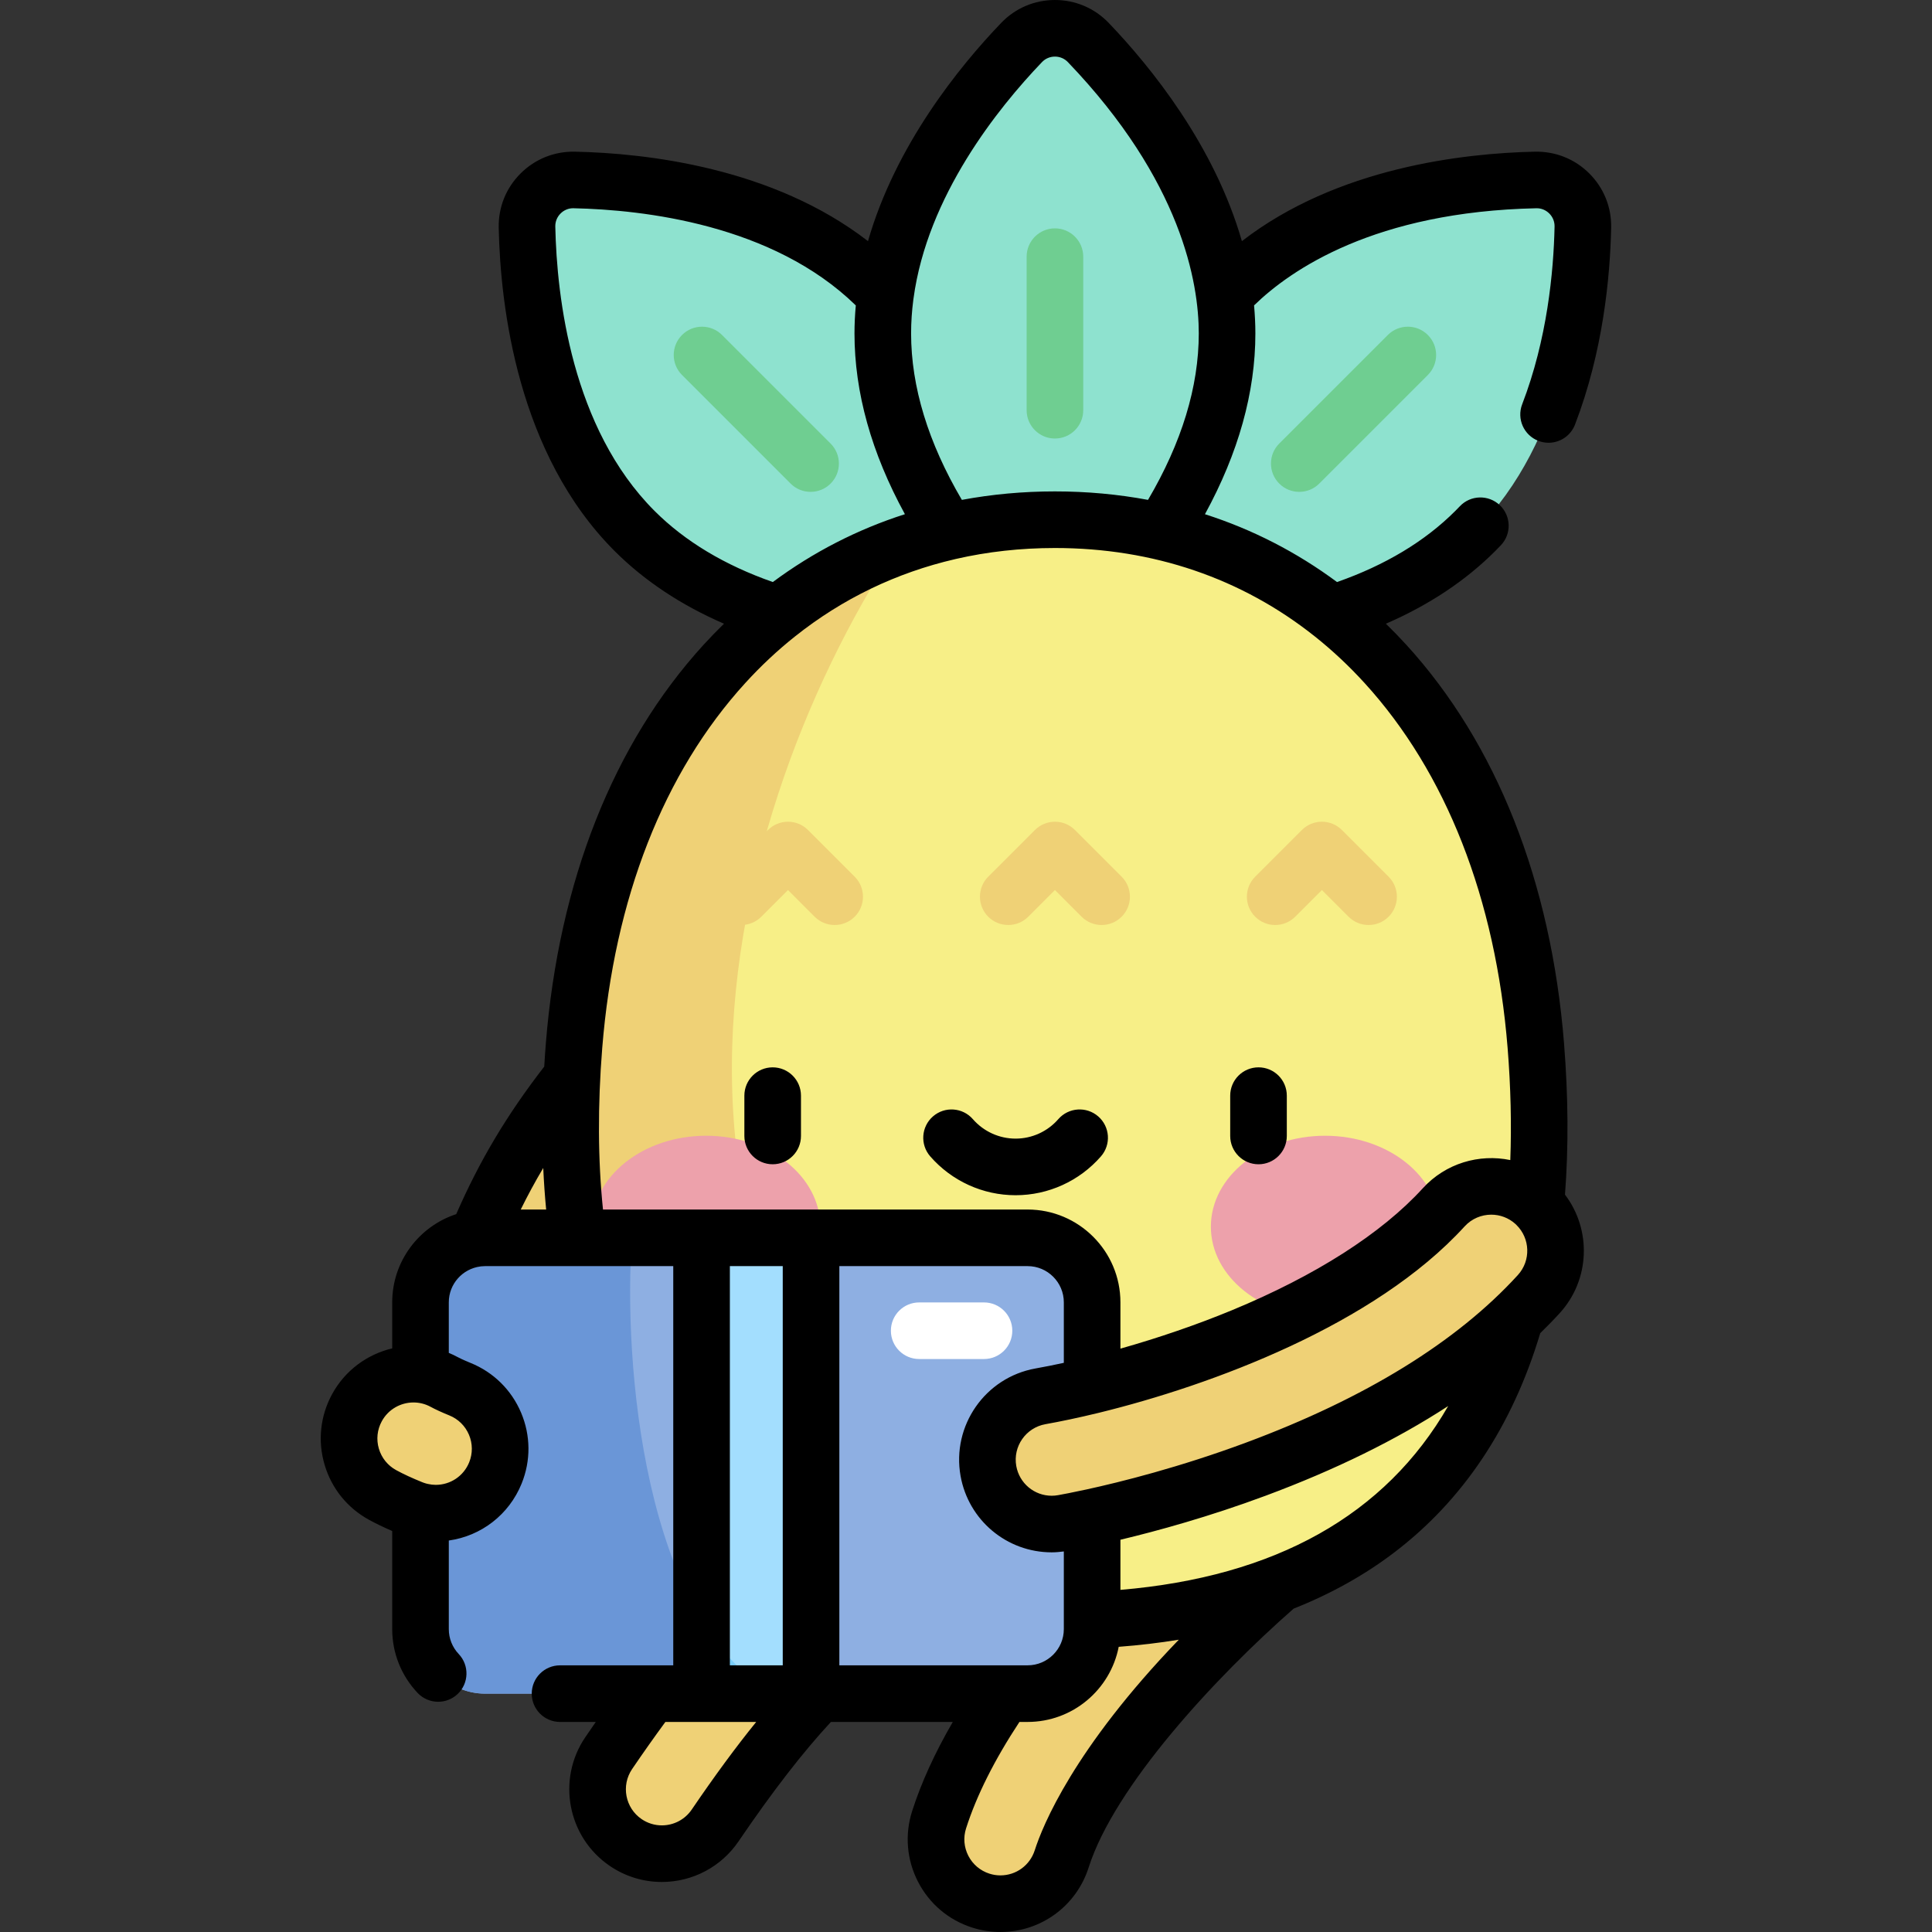 <svg height="512pt" viewBox="-85 0 512 512.001" width="512pt" xmlns="http://www.w3.org/2000/svg"><rect x="-85" y="0" width="512" height="512.001" fill="#333333" stroke="none"/><path d="m90.398 491.246c-3.301 0-6.637-.957-9.574-2.953-7.785-5.297-9.809-15.898-4.512-23.688 32.77-48.199 52.078-58.301 67.594-66.418 4.18-2.188 7.793-4.078 11.219-6.598 7.582-5.582 18.258-3.961 23.84 3.625 5.582 7.586 3.957 18.258-3.629 23.84-5.52 4.066-10.656 6.75-15.617 9.348-12.77 6.684-27.246 14.258-55.203 55.379-3.301 4.852-8.66 7.465-14.117 7.465zm0 0" fill="#efd176"/><path d="m180.121 504.5c-1.719 0-3.465-.262-5.191-.812-8.969-2.863-13.922-12.461-11.055-21.43 11.676-36.57 50.906-73.621 67.234-87.859 7.098-6.184 17.867-5.449 24.059 1.648 6.191 7.098 5.453 17.871-1.645 24.062-22.781 19.859-49.758 49.34-57.16 72.52-2.316 7.246-9.02 11.871-16.242 11.871zm0 0" fill="#efd176"/><path d="m48.18 375.715c-1.855 0-3.738-.305-5.59-.945-8.898-3.086-13.605-12.801-10.52-21.699 9.801-28.25 16.945-46.922 39.418-73.68 6.059-7.211 16.812-8.148 24.023-2.09 7.215 6.055 8.152 16.812 2.094 24.023-18.699 22.266-24.285 36.887-33.316 62.922-2.445 7.051-9.047 11.469-16.109 11.469zm0 0" fill="#efd176"/><path d="m147.688 76.203c23.992 23.992 28.102 61.348 28.512 80.516.148 6.965-5.543 12.66-12.512 12.512-19.168-.41-56.52-4.52-80.512-28.512-23.992-23.992-28.105-61.344-28.516-80.516-.148-6.965 5.547-12.66 12.512-12.512 19.172.41 56.523 4.523 80.516 28.512zm0 0" fill="#8ee2cf"/><path d="m129.82 130.348c-1.918 0-3.84-.73-5.305-2.195l-28.773-28.773c-2.93-2.93-2.93-7.68 0-10.605 2.93-2.93 7.676-2.93 10.605 0l28.773 28.773c2.93 2.93 2.93 7.676 0 10.605-1.465 1.465-3.383 2.195-5.301 2.195zm0 0" fill="#6fce91"/><path d="m241.449 76.203c-23.992 23.992-28.105 61.348-28.516 80.516-.148 6.965 5.547 12.66 12.512 12.512 19.172-.41 56.523-4.52 80.516-28.512 23.992-23.992 28.102-61.344 28.512-80.516.148-6.965-5.547-12.66-12.512-12.512-19.168.41-56.52 4.523-80.512 28.512zm0 0" fill="#8ee2cf"/><path d="m259.316 130.348c-1.918 0-3.84-.73-5.305-2.195-2.926-2.93-2.926-7.676 0-10.605l28.777-28.773c2.93-2.93 7.676-2.93 10.605 0 2.93 2.93 2.93 7.676 0 10.605l-28.773 28.773c-1.465 1.465-3.383 2.195-5.305 2.195zm0 0" fill="#6fce91"/><path d="m240.184 88.367c0 33.93-23.504 63.25-36.77 77.094-4.82 5.031-12.871 5.031-17.691 0-13.266-13.844-36.77-43.164-36.77-77.094 0-33.93 23.504-63.25 36.77-77.094 4.82-5.031 12.871-5.031 17.691 0 13.266 13.844 36.77 43.164 36.77 77.094zm0 0" fill="#8ee2cf"/><path d="m194.57 116.215c-4.145 0-7.5-3.359-7.5-7.5v-40.695c0-4.141 3.355-7.5 7.5-7.5 4.141 0 7.5 3.359 7.5 7.5v40.695c0 4.141-3.359 7.5-7.5 7.5zm0 0" fill="#6fce91"/><path d="m194.566 137.73c70.387 0 120.699 55.434 127.445 139.379 7.016 87.32-25.832 152.453-127.445 152.453-101.609 0-134.457-65.133-127.441-152.453 6.746-83.945 57.059-139.379 127.441-139.379zm0 0" fill="#f7ef87"/><g fill="#efd176"><path d="m152.492 145.047c-47.789 17.641-80.062 66.027-85.367 132.062-6.996 87.074 25.656 152.082 126.605 152.445-122.527-74.969-89.672-210.223-41.238-284.508zm0 0"/><path d="m206.941 245.137c-1.918 0-3.84-.734-5.305-2.195l-7.066-7.074-7.07 7.074c-2.93 2.926-7.68 2.926-10.609 0-2.93-2.93-2.93-7.68 0-10.609l12.375-12.371c2.93-2.93 7.68-2.93 10.605 0l12.375 12.371c2.93 2.93 2.93 7.68 0 10.609-1.465 1.461-3.383 2.195-5.305 2.195zm0 0"/><path d="m252.938 245.137c-1.918 0-3.836-.734-5.301-2.195-2.93-2.93-2.93-7.68 0-10.609l12.375-12.375c1.406-1.406 3.312-2.195 5.301-2.195 1.992 0 3.898.789 5.305 2.199l12.375 12.375c2.93 2.926 2.93 7.676 0 10.605-2.93 2.926-7.68 2.93-10.605 0l-7.07-7.074-7.07 7.074c-1.469 1.461-3.387 2.195-5.309 2.195zm0 0"/><path d="m136.195 245.137c-1.918 0-3.836-.734-5.305-2.195l-7.066-7.074-7.07 7.074c-2.93 2.926-7.68 2.926-10.609 0-2.93-2.93-2.93-7.68 0-10.609l12.375-12.371c2.93-2.93 7.68-2.93 10.605 0l12.375 12.371c2.93 2.93 2.93 7.68 0 10.609-1.465 1.461-3.383 2.195-5.305 2.195zm0 0"/><path d="m217.566 390.168c-1.918 0-3.84-.734-5.305-2.195-2.93-2.93-2.93-7.68 0-10.609l12.375-12.375c1.406-1.402 3.316-2.195 5.305-2.195 1.988 0 3.898.793 5.305 2.199l12.375 12.375c2.926 2.93 2.926 7.676-.004 10.605-2.93 2.93-7.676 2.93-10.605 0l-7.07-7.07-7.07 7.07c-1.465 1.461-3.387 2.195-5.305 2.195zm0 0"/><path d="m171.57 390.168c-1.922 0-3.84-.734-5.305-2.195l-7.07-7.07-7.07 7.07c-2.93 2.93-7.68 2.926-10.605 0-2.93-2.93-2.93-7.68 0-10.609l12.371-12.375c1.406-1.406 3.316-2.195 5.305-2.195 1.988 0 3.898.789 5.305 2.195l12.375 12.375c2.93 2.93 2.93 7.68 0 10.609-1.469 1.461-3.387 2.195-5.305 2.195zm0 0"/></g><path d="m132.391 325.086c0-13.309-13.547-24.102-30.262-24.102-16.711 0-30.262 10.793-30.262 24.102 0 13.309 13.551 24.098 30.262 24.098 16.715 0 30.262-10.789 30.262-24.098zm0 0" fill="#eda1ab"/><path d="m296.418 325.086c0-13.309-13.547-24.102-30.262-24.102-16.711 0-30.262 10.793-30.262 24.102 0 13.309 13.551 24.098 30.262 24.098 16.715 0 30.262-10.789 30.262-24.098zm0 0" fill="#eda1ab"/><path d="m187.328 448.832h-143.793c-9.441 0-17.098-7.652-17.098-17.098v-86.598c0-9.441 7.656-17.098 17.098-17.098h143.793c9.441 0 17.098 7.656 17.098 17.098v86.598c0 9.445-7.656 17.098-17.098 17.098zm0 0" fill="#8eafe2"/><path d="m43.535 328.039c-9.441 0-17.098 7.656-17.098 17.098v86.598c0 9.445 7.656 17.098 17.098 17.098h76.324c-34.367-19.809-39.734-87.941-37.398-120.793zm0 0" fill="#6a96d7"/><path d="m100.926 328.039h29.012v120.797h-29.012zm0 0" fill="#a3defe"/><path d="m100.926 448.832h18.934c-7.68-4.426-13.914-11.262-18.934-19.586zm0 0" fill="#7acefa"/><path d="m175.77 360.156h-17.176c-4.145 0-7.5-3.359-7.5-7.5 0-4.145 3.355-7.5 7.5-7.5h17.176c4.141 0 7.5 3.355 7.5 7.5s-3.359 7.5-7.5 7.5zm0 0" fill="#fff"/><path d="m30.477 401.004c-2.133 0-4.301-.402-6.398-1.25-2.992-1.215-5.5-2.379-7.668-3.559-8.273-4.504-11.324-14.863-6.82-23.133s14.859-11.324 23.133-6.82c.691.379 1.977 1.016 4.164 1.902 8.727 3.539 12.938 13.48 9.398 22.207-2.688 6.633-9.07 10.652-15.809 10.652zm0 0" fill="#efd176"/><path d="m193.711 403.891c-8.109 0-15.297-5.805-16.77-14.066-1.652-9.273 4.527-18.129 13.797-19.777 27.125-4.832 80.152-20.816 106.871-50.09 6.348-6.957 17.133-7.449 24.09-1.102 6.957 6.348 7.449 17.133 1.102 24.09-40.488 44.363-117.441 59.141-126.082 60.676-1.012.18-2.016.27-3.008.27zm0 0" fill="#efd176"/><path d="m119.766 282.859c-4.145 0-7.5 3.355-7.5 7.5v10.684c0 4.145 3.355 7.5 7.5 7.5s7.5-3.355 7.5-7.5v-10.684c0-4.145-3.359-7.5-7.5-7.5zm209.723-6.352c-3.449-42.914-17.898-79.438-41.793-105.621-1.766-1.934-3.574-3.793-5.422-5.594 11.398-4.941 21.117-11.395 28.984-19.266.504-.504 1.004-1.016 1.492-1.531 2.852-3.004 2.73-7.75-.273-10.602-3.004-2.855-7.75-2.734-10.602.27-.398.422-.801.836-1.219 1.25-8.043 8.047-18.578 14.367-31.332 18.836-10.684-7.926-22.414-13.949-35-17.977 8.859-16.207 13.363-32.281 13.363-47.906 0-2.504-.129-4.98-.348-7.434 9.746-9.488 32.039-24.832 74.785-25.742 1.305-.039 2.531.465 3.461 1.395.926.926 1.418 2.152 1.391 3.461-.254 11.969-1.949 29.852-8.586 47.094-1.488 3.867.438 8.207 4.305 9.695.887.34 1.797.5 2.691.5 3.016 0 5.855-1.828 7.004-4.809 7.41-19.262 9.305-39 9.582-52.16.117-5.434-1.934-10.543-5.781-14.391-3.844-3.844-8.945-5.875-14.387-5.781-18.902.402-52.457 4.176-77.691 23.711-7.297-25.414-24.168-46.223-35.281-57.82-3.762-3.926-8.828-6.086-14.262-6.086-5.441 0-10.508 2.16-14.266 6.086-11.113 11.598-27.984 32.402-35.277 57.82-25.242-19.539-58.793-23.309-77.691-23.711-5.398-.105-10.543 1.938-14.387 5.781-3.848 3.844-5.902 8.953-5.785 14.387.449 20.973 5.035 59.984 30.707 85.656 7.875 7.875 17.594 14.328 28.992 19.273-1.848 1.801-3.656 3.66-5.422 5.594-23.895 26.184-38.344 62.707-41.789 105.621-.168 2.066-.301 4.113-.426 6.152-9.922 12.828-17.078 24.812-23.324 39.102-9.84 3.219-16.965 12.48-16.965 23.379v12.195c-6.559 1.551-12.461 5.77-15.934 12.141-3.137 5.758-3.844 12.395-1.988 18.684 1.852 6.293 6.047 11.484 11.805 14.621 1.828.996 3.844 1.969 6.117 2.949v26.008c0 6.316 2.395 12.324 6.734 16.91 1.477 1.555 3.461 2.34 5.449 2.34 1.852 0 3.703-.68 5.156-2.055 3.008-2.848 3.137-7.594.285-10.602-1.691-1.789-2.625-4.133-2.625-6.598v-23.477c8.602-1.207 15.965-6.859 19.297-15.086 2.465-6.078 2.414-12.754-.141-18.793-2.559-6.039-7.312-10.723-13.391-13.188-1.941-.785-2.965-1.301-3.395-1.535-.777-.422-1.57-.797-2.371-1.129v-13.391c0-4.863 3.641-8.883 8.34-9.504.082-.012.16-.023.238-.035.336-.035.672-.059 1.02-.059h24.578c.008 0 .016.004.023.004.004 0 .008-.004.012-.004h25.273v105.797h-30.004c-4.141 0-7.5 3.355-7.5 7.5 0 4.141 3.359 7.5 7.5 7.5h9.477c-.926 1.332-1.855 2.684-2.785 4.051-7.613 11.195-4.695 26.496 6.5 34.109 4.09 2.781 8.855 4.25 13.789 4.25 8.145 0 15.738-4.016 20.316-10.75 9.02-13.262 17.055-23.648 24.492-31.66h32.297c-4.766 8.203-8.375 16.121-10.777 23.641-1.992 6.246-1.438 12.895 1.57 18.727 3.008 5.828 8.105 10.137 14.352 12.129 2.426.777 4.941 1.168 7.473 1.168 10.723 0 20.121-6.867 23.383-17.09 6.871-21.52 33.406-50.258 54.324-68.602 9.742-3.867 18.566-8.758 26.406-14.688 18.457-13.957 31.543-33.582 38.949-58.32 1.781-1.742 3.516-3.504 5.156-5.297 8.105-8.887 8.441-22.156 1.402-31.41.957-12.496.879-25.957-.254-40.086zm-295.418 98.59c2.363.957 4.215 2.777 5.211 5.129.992 2.348 1.012 4.945.055 7.309-1.469 3.625-4.945 5.969-8.859 5.969-.691 0-1.383-.082-2.059-.238-.172-.043-.34-.09-.512-.125-.344-.098-.68-.207-1.012-.344-2.723-1.102-4.977-2.145-6.898-3.191-2.238-1.219-3.871-3.238-4.594-5.688-.723-2.445-.445-5.027.773-7.266 1.73-3.18 5.016-4.984 8.406-4.984 1.543 0 3.109.375 4.562 1.168 1.27.688 2.93 1.449 4.926 2.262zm18.93-54.559c1.863-3.785 3.836-7.43 5.965-11.008.168 3.75.43 7.414.773 11.008zm104.035-241.059c.02-.125.039-.25.055-.375 3.66-27.168 22.398-50.484 34.047-62.645.902-.941 2.121-1.461 3.434-1.461 1.309 0 2.523.52 3.43 1.461 30.18 31.5 34.688 58.57 34.688 71.906 0 14.137-4.531 28.953-13.453 44.109-7.957-1.484-16.188-2.246-24.664-2.246-8.477 0-16.711.762-24.668 2.246-8.918-15.156-13.453-29.977-13.453-44.109 0-3 .207-5.965.586-8.887zm-68.559 55.934c-21.965-21.965-25.918-56.648-26.316-75.371-.027-1.305.469-2.535 1.395-3.461.926-.926 2.168-1.434 3.457-1.391 18.559.395 52.789 4.289 74.785 25.754-.223 2.445-.348 4.918-.348 7.422 0 15.625 4.5 31.699 13.363 47.902-12.59 4.031-24.32 10.055-35.004 17.98-12.75-4.465-23.285-10.789-31.332-18.836zm9.836 344.148c-1.781 2.621-4.738 4.184-7.914 4.184-1.91 0-3.762-.57-5.355-1.652-4.355-2.961-5.488-8.914-2.527-13.273 2.957-4.348 5.914-8.527 8.816-12.484h24.07c-5.383 6.641-11.043 14.336-17.09 23.227zm24.125-38.227h-14.012v-105.797h14.012zm-47.637-120.797c-1.355-13.141-1.43-27.512-.199-42.832 3.18-39.562 16.293-73.008 37.922-96.711 4.109-4.508 8.484-8.602 13.098-12.277.023-.02.051-.043.078-.062 12.539-9.984 26.836-16.879 42.457-20.484.047-.012.09-.023.133-.035 8.402-1.926 17.184-2.906 26.281-2.906 26.055 0 49.539 8.043 68.852 23.414.035.023.066.051.102.078 4.609 3.676 8.98 7.766 13.09 12.273 21.629 23.703 34.742 57.145 37.922 96.711.832 10.363 1.062 20.309.711 29.727-8.223-1.711-17.117.828-23.176 7.465-10.949 12-28.449 23.18-50.609 32.336-9.25 3.824-19.473 7.328-29.535 10.172v-12.27c0-13.562-11.035-24.598-24.598-24.598zm62.637 120.797v-105.797h49.891c5.293 0 9.598 4.309 9.598 9.598v16.031c-2.559.555-5.07 1.062-7.5 1.492-13.328 2.375-22.238 15.148-19.867 28.48 2.09 11.73 12.246 20.25 24.152 20.25 1.07 0 2.148-.098 3.215-.238v20.582c0 5.293-4.305 9.598-9.598 9.598h-49.891zm51.781 49.012c-1.273 3.98-4.926 6.652-9.098 6.652-.98 0-1.957-.152-2.91-.457-2.43-.777-4.41-2.453-5.582-4.719-1.168-2.27-1.387-4.855-.609-7.285 2.781-8.711 7.543-18.188 14.141-28.203h2.168c11.957 0 21.945-8.582 24.141-19.91 5.484-.414 10.793-1.043 15.926-1.883-27.867 28.91-36.121 49.367-38.176 55.805zm22.707-69.012v-13.285c9.73-2.324 23.457-6.082 38.504-11.676 18.441-6.855 34.586-14.801 48.359-23.758-16.648 28.898-45.746 45.238-86.863 48.719zm105.336-83.445c-16.172 17.719-40.414 32.664-72.055 44.422-17.598 6.539-33.234 10.441-42.281 12.414-.012.004-.023.008-.039.008-3.723.812-6.332 1.301-7.488 1.504-.559.102-1.129.152-1.691.152-4.621 0-8.57-3.316-9.383-7.879-.922-5.188 2.543-10.156 7.727-11.082 4.086-.727 8.754-1.711 13.812-2.938.152-.031.301-.07.453-.109 29.68-7.27 72.969-23.223 96.828-49.371 1.883-2.062 4.469-3.109 7.062-3.109 2.289 0 4.586.82 6.41 2.473.078.082.16.164.246.242 3.672 3.578 3.875 9.461.398 13.273zm-110.492-31.445c2.723-3.125 2.398-7.859-.727-10.582-3.125-2.719-7.863-2.395-10.582.73-2.855 3.277-6.98 5.156-11.316 5.156-4.336 0-8.461-1.879-11.32-5.156-2.719-3.125-7.457-3.449-10.578-.73-3.125 2.723-3.449 7.457-.73 10.582 5.707 6.551 13.953 10.305 22.629 10.305 8.672 0 16.918-3.754 22.625-10.305zm41.75 2.102c4.145 0 7.5-3.359 7.5-7.5v-10.688c0-4.145-3.355-7.5-7.5-7.5-4.141 0-7.5 3.355-7.5 7.5v10.688c0 4.141 3.359 7.5 7.5 7.5zm0 0"/></svg>